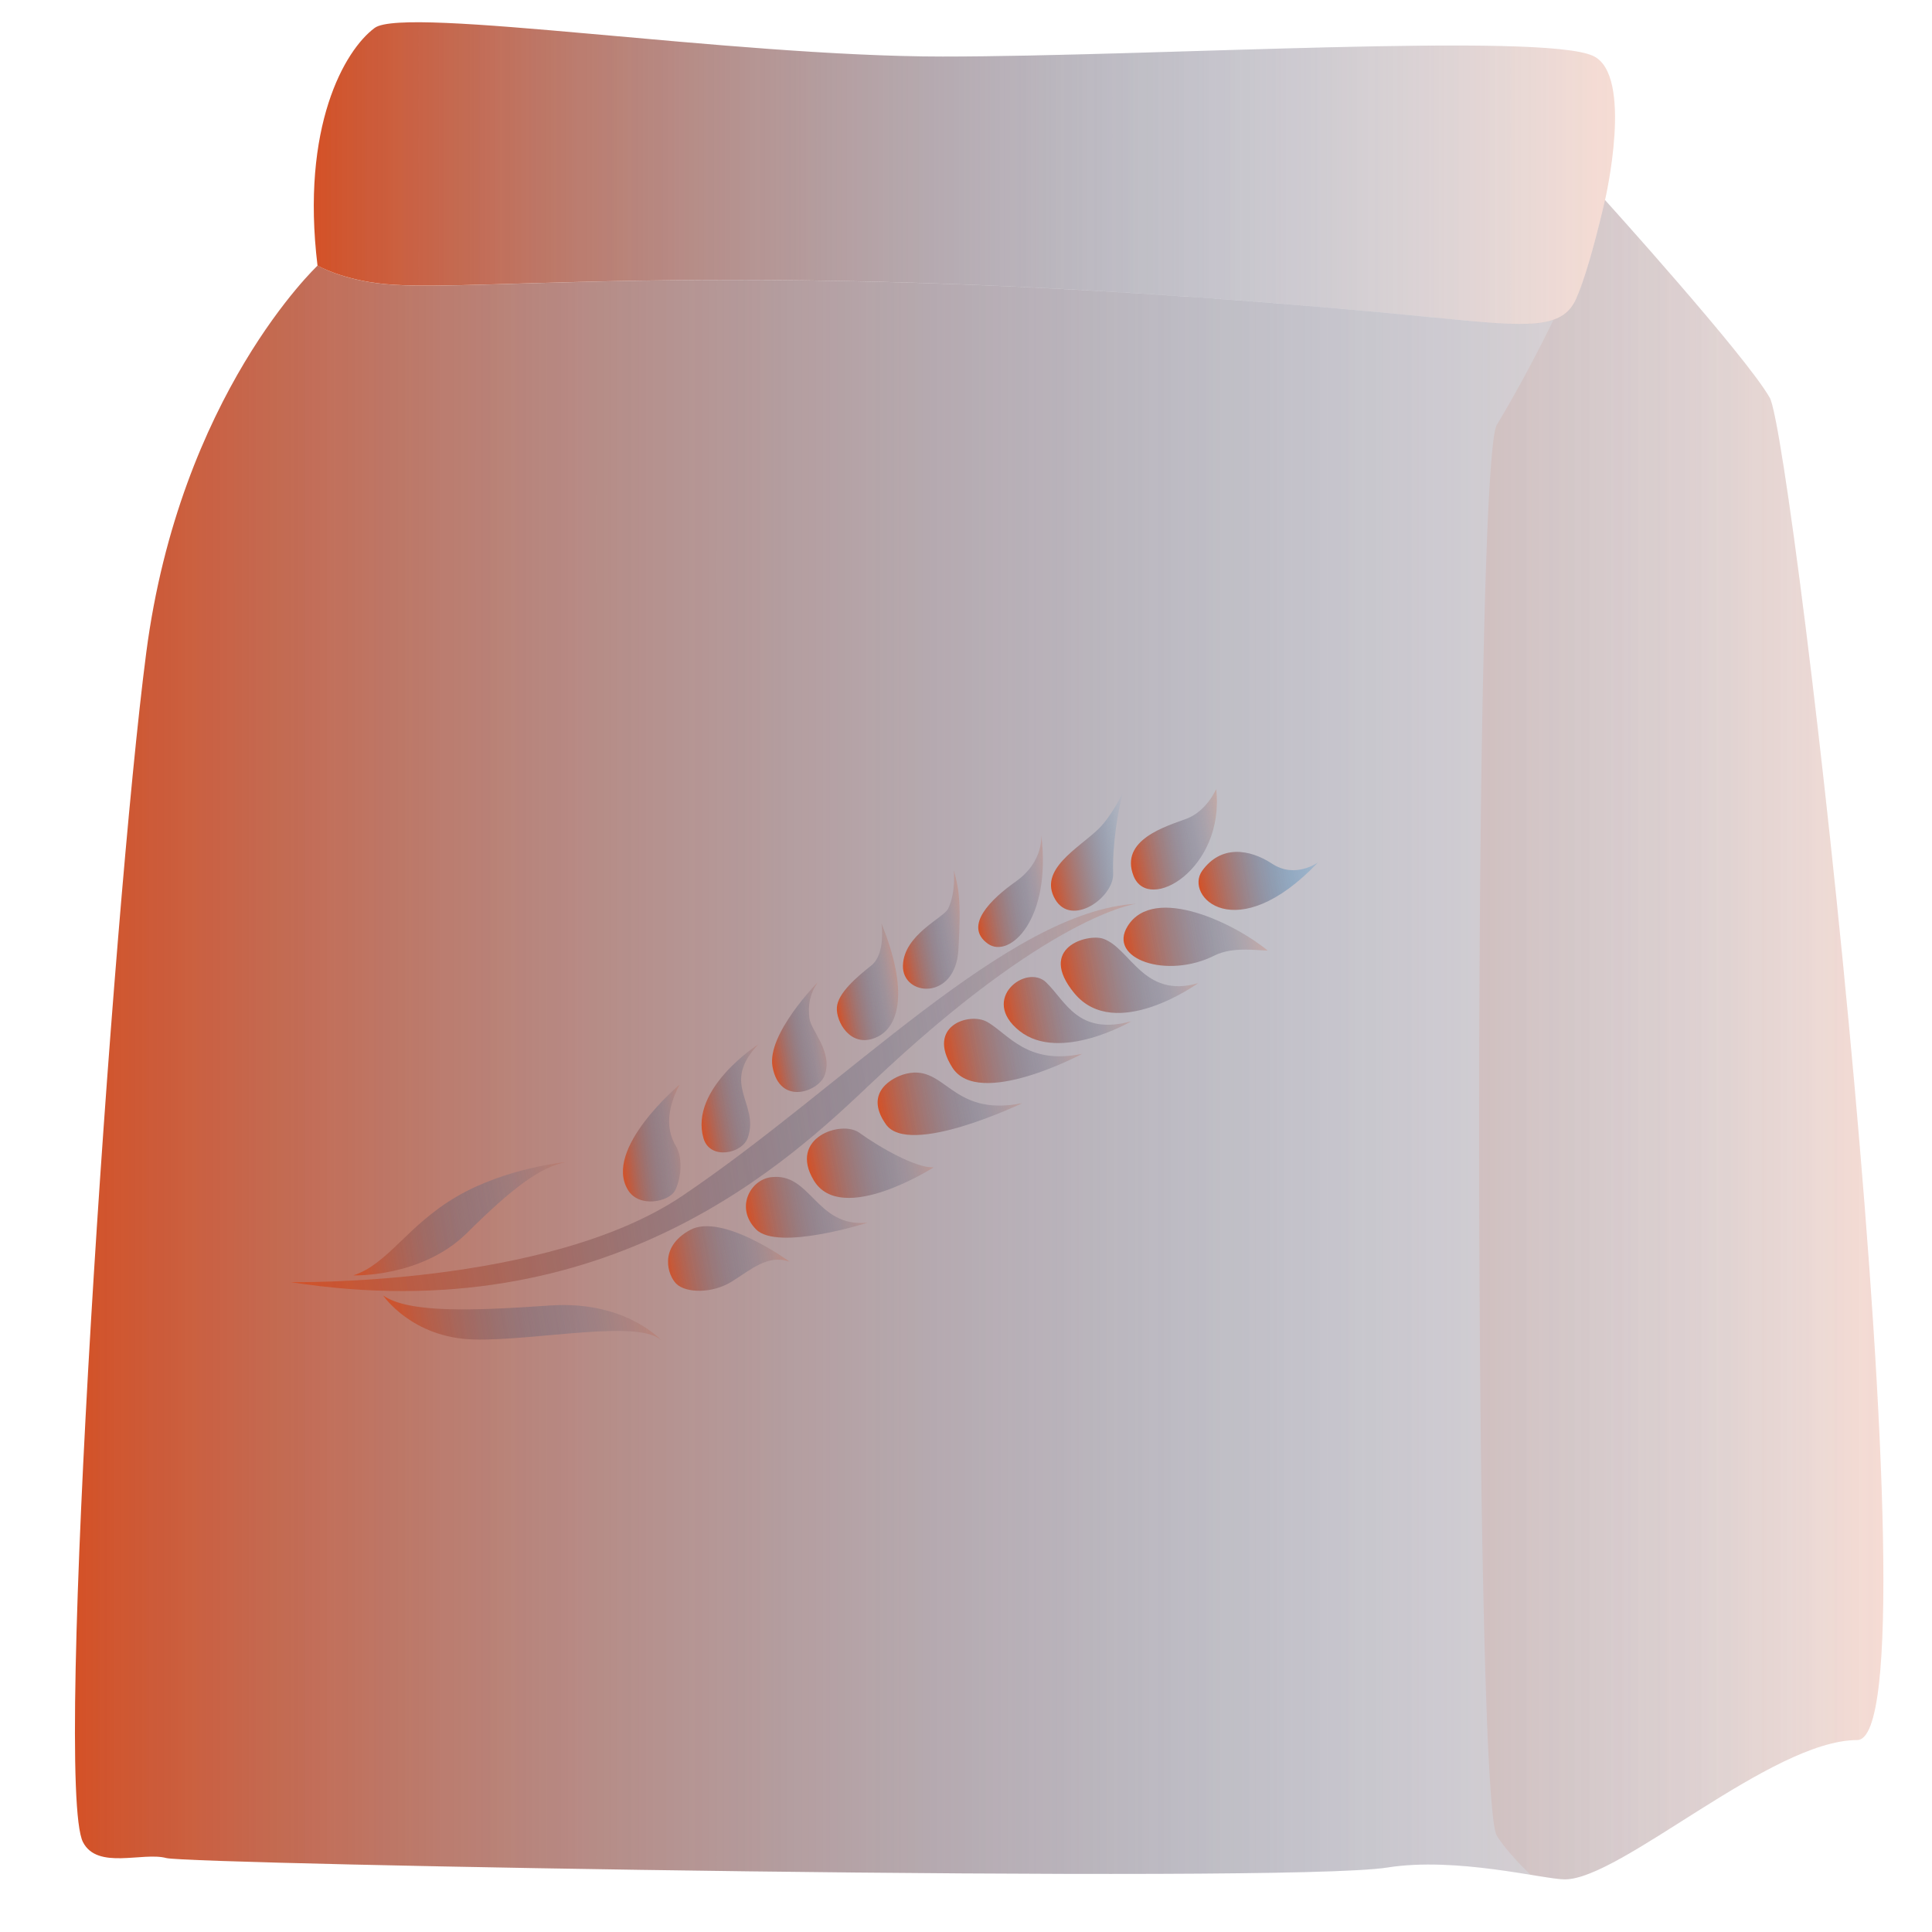 <svg id="Layer_1" data-name="Layer 1" xmlns="http://www.w3.org/2000/svg" xmlns:xlink="http://www.w3.org/1999/xlink" viewBox="0 0 1080 1080"><defs><style>.cls-1{fill:url(#New_Gradient_Swatch_copy_2);}.cls-11,.cls-13,.cls-15,.cls-17,.cls-19,.cls-2,.cls-21,.cls-23,.cls-25,.cls-27,.cls-29,.cls-31,.cls-33,.cls-35,.cls-37,.cls-39,.cls-41,.cls-43,.cls-45,.cls-5,.cls-7,.cls-9{opacity:0.2;}.cls-2{fill:url(#linear-gradient);}.cls-3{opacity:0.1;fill:url(#New_Gradient_Swatch_copy_2-2);}.cls-4{fill:url(#New_Gradient_Swatch_copy_2-3);}.cls-5{fill:url(#linear-gradient-2);}.cls-6{fill:url(#linear-gradient-3);}.cls-7{fill:url(#linear-gradient-4);}.cls-8{fill:url(#linear-gradient-5);}.cls-9{fill:url(#linear-gradient-6);}.cls-10{fill:url(#linear-gradient-7);}.cls-11{fill:url(#linear-gradient-8);}.cls-12{fill:url(#linear-gradient-9);}.cls-13{fill:url(#linear-gradient-10);}.cls-14{fill:url(#linear-gradient-11);}.cls-15{fill:url(#linear-gradient-12);}.cls-16{fill:url(#linear-gradient-13);}.cls-17{fill:url(#linear-gradient-14);}.cls-18{fill:url(#linear-gradient-15);}.cls-19{fill:url(#linear-gradient-16);}.cls-20{fill:url(#linear-gradient-17);}.cls-21{fill:url(#linear-gradient-18);}.cls-22{fill:url(#linear-gradient-19);}.cls-23{fill:url(#linear-gradient-20);}.cls-24{fill:url(#linear-gradient-21);}.cls-25{fill:url(#linear-gradient-22);}.cls-26{fill:url(#linear-gradient-23);}.cls-27{fill:url(#linear-gradient-24);}.cls-28{fill:url(#linear-gradient-25);}.cls-29{fill:url(#linear-gradient-26);}.cls-30{fill:url(#linear-gradient-27);}.cls-31{fill:url(#linear-gradient-28);}.cls-32{fill:url(#linear-gradient-29);}.cls-33{fill:url(#linear-gradient-30);}.cls-34{fill:url(#linear-gradient-31);}.cls-35{fill:url(#linear-gradient-32);}.cls-36,.cls-37{fill:url(#linear-gradient-33);}.cls-38{fill:url(#linear-gradient-35);}.cls-39{fill:url(#linear-gradient-36);}.cls-40{fill:url(#linear-gradient-37);}.cls-41{fill:url(#linear-gradient-38);}.cls-42{fill:url(#linear-gradient-39);}.cls-43{fill:url(#linear-gradient-40);}.cls-44{fill:url(#linear-gradient-41);}.cls-45{fill:url(#linear-gradient-42);}</style><linearGradient id="New_Gradient_Swatch_copy_2" x1="41.89" y1="581.19" x2="1052.83" y2="581.19" gradientUnits="userSpaceOnUse"><stop offset="0" stop-color="#d45127"/><stop offset="1" stop-color="#2383c5" stop-opacity="0"/></linearGradient><linearGradient id="linear-gradient" x1="41.89" y1="581.19" x2="1052.83" y2="581.19" gradientUnits="userSpaceOnUse"><stop offset="0" stop-color="#2383c5" stop-opacity="0"/><stop offset="1" stop-color="#d45127"/></linearGradient><linearGradient id="New_Gradient_Swatch_copy_2-2" x1="826.84" y1="581.19" x2="1052.83" y2="581.19" xlink:href="#New_Gradient_Swatch_copy_2"/><linearGradient id="New_Gradient_Swatch_copy_2-3" x1="175.44" y1="96.75" x2="902.81" y2="96.75" xlink:href="#New_Gradient_Swatch_copy_2"/><linearGradient id="linear-gradient-2" x1="175.44" y1="96.75" x2="902.81" y2="96.75" xlink:href="#linear-gradient"/><linearGradient id="linear-gradient-3" x1="217.04" y1="852.4" x2="366.31" y2="844.48" gradientTransform="translate(-98.21 -70.67) rotate(-6.83)" xlink:href="#New_Gradient_Swatch_copy_2"/><linearGradient id="linear-gradient-4" x1="217.04" y1="852.4" x2="366.31" y2="844.48" gradientTransform="translate(-98.21 -70.67) rotate(-6.83)" xlink:href="#linear-gradient"/><linearGradient id="linear-gradient-5" x1="199.37" y1="792.85" x2="326.85" y2="786.08" gradientTransform="translate(-98.21 -70.67) rotate(-6.83)" xlink:href="#New_Gradient_Swatch_copy_2"/><linearGradient id="linear-gradient-6" x1="199.37" y1="792.85" x2="326.85" y2="786.08" gradientTransform="translate(-98.21 -70.67) rotate(-6.83)" xlink:href="#linear-gradient"/><linearGradient id="linear-gradient-7" x1="218.96" y1="837.51" x2="276.14" y2="834.48" gradientTransform="matrix(1.16, -0.15, 0.16, 1.23, -16.23, -286.97)" xlink:href="#New_Gradient_Swatch_copy_2"/><linearGradient id="linear-gradient-8" x1="218.96" y1="837.51" x2="276.14" y2="834.48" gradientTransform="matrix(1.16, -0.15, 0.16, 1.23, -16.23, -286.97)" xlink:href="#linear-gradient"/><linearGradient id="linear-gradient-9" x1="357.07" y1="771.57" x2="394.93" y2="771.57" gradientTransform="translate(-107.86 -76.26) rotate(-7.46)" xlink:href="#New_Gradient_Swatch_copy_2"/><linearGradient id="linear-gradient-10" x1="357.07" y1="771.57" x2="394.93" y2="771.57" gradientTransform="translate(-107.86 -76.26) rotate(-7.46)" xlink:href="#linear-gradient"/><linearGradient id="linear-gradient-11" x1="403.24" y1="753.66" x2="443.02" y2="751.55" gradientTransform="translate(-107.86 -76.26) rotate(-7.46)" xlink:href="#New_Gradient_Swatch_copy_2"/><linearGradient id="linear-gradient-12" x1="403.24" y1="753.66" x2="443.02" y2="751.55" gradientTransform="translate(-107.86 -76.26) rotate(-7.46)" xlink:href="#linear-gradient"/><linearGradient id="linear-gradient-13" x1="422.89" y1="817.16" x2="488.31" y2="813.69" gradientTransform="translate(-107.86 -76.26) rotate(-7.46)" xlink:href="#New_Gradient_Swatch_copy_2"/><linearGradient id="linear-gradient-14" x1="422.89" y1="817.16" x2="488.31" y2="813.69" gradientTransform="translate(-107.86 -76.26) rotate(-7.46)" xlink:href="#linear-gradient"/><linearGradient id="linear-gradient-15" x1="447.12" y1="724.43" x2="480.46" y2="722.66" gradientTransform="translate(-107.86 -76.26) rotate(-7.46)" xlink:href="#New_Gradient_Swatch_copy_2"/><linearGradient id="linear-gradient-16" x1="447.12" y1="724.43" x2="480.46" y2="722.66" gradientTransform="translate(-107.86 -76.26) rotate(-7.46)" xlink:href="#linear-gradient"/><linearGradient id="linear-gradient-17" x1="460.2" y1="797.17" x2="529.19" y2="793.51" gradientTransform="translate(-107.86 -76.26) rotate(-7.46)" xlink:href="#New_Gradient_Swatch_copy_2"/><linearGradient id="linear-gradient-18" x1="460.2" y1="797.17" x2="529.19" y2="793.51" gradientTransform="translate(-107.86 -76.26) rotate(-7.46)" xlink:href="#linear-gradient"/><linearGradient id="linear-gradient-19" x1="486.81" y1="698.48" x2="523.34" y2="696.55" gradientTransform="translate(-107.86 -76.26) rotate(-7.46)" xlink:href="#New_Gradient_Swatch_copy_2"/><linearGradient id="linear-gradient-20" x1="486.81" y1="698.48" x2="523.34" y2="696.55" gradientTransform="translate(-107.86 -76.26) rotate(-7.46)" xlink:href="#linear-gradient"/><linearGradient id="linear-gradient-21" x1="526.26" y1="674.46" x2="564.61" y2="672.43" gradientTransform="translate(-107.86 -76.26) rotate(-7.46)" xlink:href="#New_Gradient_Swatch_copy_2"/><linearGradient id="linear-gradient-22" x1="526.26" y1="674.46" x2="564.61" y2="672.43" gradientTransform="translate(-107.86 -76.26) rotate(-7.46)" xlink:href="#linear-gradient"/><linearGradient id="linear-gradient-23" x1="503.45" y1="769.27" x2="582.98" y2="765.05" gradientTransform="translate(-107.86 -76.26) rotate(-7.46)" xlink:href="#New_Gradient_Swatch_copy_2"/><linearGradient id="linear-gradient-24" x1="503.45" y1="769.27" x2="582.98" y2="765.05" gradientTransform="translate(-107.86 -76.26) rotate(-7.46)" xlink:href="#linear-gradient"/><linearGradient id="linear-gradient-25" x1="544.62" y1="744.66" x2="619.76" y2="740.67" gradientTransform="translate(-107.86 -76.26) rotate(-7.46)" xlink:href="#New_Gradient_Swatch_copy_2"/><linearGradient id="linear-gradient-26" x1="544.62" y1="744.66" x2="619.76" y2="740.67" gradientTransform="translate(-107.86 -76.26) rotate(-7.46)" xlink:href="#linear-gradient"/><linearGradient id="linear-gradient-27" x1="570.94" y1="658.8" x2="615.11" y2="656.46" gradientTransform="translate(-107.86 -76.26) rotate(-7.46)" xlink:href="#New_Gradient_Swatch_copy_2"/><linearGradient id="linear-gradient-28" x1="570.94" y1="658.8" x2="615.11" y2="656.46" gradientTransform="translate(-107.86 -76.26) rotate(-7.46)" xlink:href="#linear-gradient"/><linearGradient id="linear-gradient-29" x1="580.66" y1="726.9" x2="649.18" y2="723.26" gradientTransform="translate(-107.86 -76.26) rotate(-7.46)" xlink:href="#New_Gradient_Swatch_copy_2"/><linearGradient id="linear-gradient-30" x1="580.66" y1="726.9" x2="649.18" y2="723.26" gradientTransform="translate(-107.86 -76.26) rotate(-7.46)" xlink:href="#linear-gradient"/><linearGradient id="linear-gradient-31" x1="615.35" y1="712.07" x2="689.06" y2="708.15" gradientTransform="translate(-107.86 -76.26) rotate(-7.46)" xlink:href="#New_Gradient_Swatch_copy_2"/><linearGradient id="linear-gradient-32" x1="615.35" y1="712.07" x2="689.06" y2="708.15" gradientTransform="translate(-107.86 -76.26) rotate(-7.46)" xlink:href="#linear-gradient"/><linearGradient id="linear-gradient-33" x1="614.32" y1="642.83" x2="663.95" y2="640.2" gradientTransform="translate(-107.86 -76.26) rotate(-7.46)" xlink:href="#New_Gradient_Swatch_copy_2"/><linearGradient id="linear-gradient-35" x1="651.63" y1="695.41" x2="729.7" y2="691.26" gradientTransform="translate(-107.86 -76.26) rotate(-7.46)" xlink:href="#New_Gradient_Swatch_copy_2"/><linearGradient id="linear-gradient-36" x1="651.63" y1="695.41" x2="729.7" y2="691.26" gradientTransform="translate(-107.86 -76.26) rotate(-7.46)" xlink:href="#linear-gradient"/><linearGradient id="linear-gradient-37" x1="660.54" y1="642.72" x2="715.15" y2="639.82" gradientTransform="translate(-107.86 -76.26) rotate(-7.46)" xlink:href="#New_Gradient_Swatch_copy_2"/><linearGradient id="linear-gradient-38" x1="660.54" y1="642.72" x2="715.15" y2="639.82" gradientTransform="translate(-107.86 -76.26) rotate(-7.46)" xlink:href="#linear-gradient"/><linearGradient id="linear-gradient-39" x1="697.27" y1="668.79" x2="765.1" y2="665.19" gradientTransform="translate(-107.86 -76.26) rotate(-7.46)" xlink:href="#New_Gradient_Swatch_copy_2"/><linearGradient id="linear-gradient-40" x1="697.27" y1="668.79" x2="765.1" y2="665.19" gradientTransform="translate(-107.86 -76.26) rotate(-7.46)" gradientUnits="userSpaceOnUse"><stop offset="0" stop-color="#2383c5" stop-opacity="0"/><stop offset="1" stop-color="#2383c5"/></linearGradient><linearGradient id="linear-gradient-41" x1="162.35" y1="759.35" x2="663.62" y2="732.74" gradientTransform="translate(-98.21 -70.67) rotate(-6.83)" xlink:href="#New_Gradient_Swatch_copy_2"/><linearGradient id="linear-gradient-42" x1="162.35" y1="759.35" x2="663.62" y2="732.74" gradientTransform="translate(-98.21 -70.67) rotate(-6.83)" xlink:href="#linear-gradient"/></defs><path class="cls-1" d="M989.29,222.33c-13.15-23.17-92.07-110.51-92.07-110.51s-8.65,38.8-16.33,55.59S853.45,182.59,807,178c-373.27-37.1-536.53-13.72-592-19.19-24-2.36-37.43-10.37-37.43-10.37s-77,72.13-95.83,216.51S29.86,997.67,46.38,1029.75c8.07,15.68,33.43,5.35,46.58,8.91s624.95,14.45,682.52,5.3c38.66-6.14,87.18,6.55,99.19,6.61,31.17.15,115.56-77.86,163.48-77.86S1002.45,245.5,989.29,222.33Z"/><path class="cls-2" d="M989.29,222.33c-13.15-23.17-92.07-110.51-92.07-110.51s-8.65,38.8-16.33,55.59S853.45,182.59,807,178c-373.27-37.1-536.53-13.72-592-19.19-24-2.36-37.43-10.37-37.43-10.37s-77,72.13-95.83,216.51S29.86,997.67,46.38,1029.75c8.07,15.68,33.43,5.35,46.58,8.91s624.95,14.45,682.52,5.3c38.66-6.14,87.18,6.55,99.19,6.61,31.17.15,115.56-77.86,163.48-77.86S1002.45,245.5,989.29,222.33Z"/><path class="cls-3" d="M989.29,222.33c-13.15-23.17-92.07-110.51-92.07-110.51s-8.65,38.8-16.33,55.59a20.13,20.13,0,0,1-12.4,11.27C860,196,849.11,216.91,836.75,237.46c-13.27,22.07-13.17,767.88,0,788.76,4.21,6.68,11.23,14.39,18.83,21.79,8.76,1.41,15.53,2.54,19.09,2.56,31.17.15,115.56-77.86,163.48-77.86S1002.45,245.5,989.29,222.33Z"/><path class="cls-4" d="M215,158.78C270.47,164.25,433.73,140.87,807,178c46.45,4.62,66.21,6.24,73.89-10.56s16.33-55.59,16.33-55.59,16.3-70.11-6.73-80.63C861.64,18,645.42,31.61,527,31.61s-300.65-28.52-317.56-16-41.34,55.36-31.95,132.84C177.52,148.41,191,156.42,215,158.78Z"/><path class="cls-5" d="M215,158.78C270.47,164.25,433.73,140.87,807,178c46.45,4.62,66.21,6.24,73.89-10.56s16.33-55.59,16.33-55.59,16.3-70.11-6.73-80.63C861.64,18,645.42,31.61,527,31.61s-300.65-28.52-317.56-16-41.34,55.36-31.95,132.84C177.52,148.41,191,156.42,215,158.78Z"/><path class="cls-6" d="M214.18,724.18s15.93,23.61,50.44,24.59,94.36-12,105.77,1.18c0,0-20-23.13-63-20.16S228.47,734.14,214.18,724.18Z"/><path class="cls-7" d="M214.18,724.18s15.93,23.61,50.44,24.59,94.36-12,105.77,1.18c0,0-20-23.13-63-20.16S228.47,734.14,214.18,724.18Z"/><path class="cls-8" d="M197.52,712.94s38.24,1.4,63.66-23.84,40.59-36.46,54.91-39.45c0,0-33.12,3.11-60.77,19.23S216.89,706.66,197.52,712.94Z"/><path class="cls-9" d="M197.52,712.94s38.24,1.4,63.66-23.84,40.59-36.46,54.91-39.45c0,0-33.12,3.11-60.77,19.23S216.89,706.66,197.52,712.94Z"/><path class="cls-10" d="M441.5,705.35s-37.71-27.59-55.73-17.78-12.32,25.67-7.63,30.15c5.39,5.14,20,5.51,31-1.36S429.34,701,441.5,705.35Z"/><path class="cls-11" d="M441.5,705.35s-37.71-27.59-55.73-17.78-12.32,25.67-7.63,30.15c5.39,5.14,20,5.51,31-1.36S429.34,701,441.5,705.35Z"/><path class="cls-12" d="M379.86,606.36s-42.89,35.91-28.79,58.9c6.26,10.22,23.11,6.46,26.31.2s4.61-17.76.39-24.88S371.38,622.44,379.86,606.36Z"/><path class="cls-13" d="M379.86,606.36s-42.89,35.91-28.79,58.9c6.26,10.22,23.11,6.46,26.31.2s4.61-17.76.39-24.88S371.38,622.44,379.86,606.36Z"/><path class="cls-14" d="M423.91,583.79s-38.61,24.72-30.66,52.47c3.56,12.42,21.82,8.76,24.87-.51C424.48,616.42,402.49,606.31,423.91,583.79Z"/><path class="cls-15" d="M423.91,583.79s-38.61,24.72-30.66,52.47c3.56,12.42,21.82,8.76,24.87-.51C424.48,616.42,402.49,606.31,423.91,583.79Z"/><path class="cls-16" d="M485,683.49s-50.1,16-62.3,3.78c-11.87-11.95-3.4-27.67,8.22-29.19C453.46,655.13,456,686.37,485,683.49Z"/><path class="cls-17" d="M485,683.49s-50.1,16-62.3,3.78c-11.87-11.95-3.4-27.67,8.22-29.19C453.46,655.13,456,686.37,485,683.49Z"/><path class="cls-18" d="M457.07,549.15s-28.5,28.93-25.23,47.11c4,22.29,26.1,13.86,29.26,4.57,4.48-13.19-7.93-24.78-8.67-31.8S452.48,556,457.07,549.15Z"/><path class="cls-19" d="M457.07,549.15s-28.5,28.93-25.23,47.11c4,22.29,26.1,13.86,29.26,4.57,4.48-13.19-7.93-24.78-8.67-31.8S452.48,556,457.07,549.15Z"/><path class="cls-20" d="M521.91,652.55s-51.54,33-67,7.29c-14.36-23.91,15.46-33.81,25.4-26.66C492.75,642.12,512.48,653.06,521.91,652.55Z"/><path class="cls-21" d="M521.91,652.55s-51.54,33-67,7.29c-14.36-23.91,15.46-33.81,25.4-26.66C492.75,642.12,512.48,653.06,521.91,652.55Z"/><path class="cls-22" d="M492.72,516.18s2.6,17-5.67,23.56-18.61,15.4-19.22,23.33,7.46,22.75,21.41,17.09S507.81,553.27,492.72,516.18Z"/><path class="cls-23" d="M492.72,516.18s2.6,17-5.67,23.56-18.61,15.4-19.22,23.33,7.46,22.75,21.41,17.09S507.81,553.27,492.72,516.18Z"/><path class="cls-24" d="M533.18,486.42S534.45,498.85,530,508c-2.48,5.12-24.75,14.43-25.25,31.73s29.29,20,31-8.75S535.73,496.13,533.18,486.42Z"/><path class="cls-25" d="M533.18,486.42S534.45,498.85,530,508c-2.48,5.12-24.75,14.43-25.25,31.73s29.29,20,31-8.75S535.73,496.13,533.18,486.42Z"/><path class="cls-26" d="M571.42,616.68s-63.2,30.36-76.21,11.81,5.18-26.37,9.33-27.7C528.68,593.07,530.51,624.89,571.42,616.68Z"/><path class="cls-27" d="M571.42,616.68s-63.2,30.36-76.21,11.81,5.18-26.37,9.33-27.7C528.68,593.07,530.51,624.89,571.42,616.68Z"/><path class="cls-28" d="M605,589.07s-57.92,31-72.67,7.64,9.67-31,19.48-25.47C563.81,578.06,574.11,595.54,605,589.07Z"/><path class="cls-29" d="M605,589.07s-57.92,31-72.67,7.64,9.67-31,19.48-25.47C563.81,578.06,574.11,595.54,605,589.07Z"/><path class="cls-30" d="M582,466.33s2,15.08-14.23,26.51c-13.35,9.41-29.53,24.71-15.54,34.71C564.35,536.19,588.08,513.91,582,466.33Z"/><path class="cls-31" d="M582,466.33s2,15.08-14.23,26.51c-13.35,9.41-29.53,24.71-15.54,34.71C564.35,536.19,588.08,513.91,582,466.33Z"/><path class="cls-32" d="M632.42,570.9s-39.85,23.29-62.45,5.44,3.8-37.92,14.88-27.14S602.63,579,632.42,570.9Z"/><path class="cls-33" d="M632.42,570.9s-39.85,23.29-62.45,5.44,3.8-37.92,14.88-27.14S602.63,579,632.42,570.9Z"/><path class="cls-34" d="M669.79,549.58s-46.32,33.43-69.26,5.6c-21-25.54,7.51-33.4,16.17-30.41C631.9,530,639.19,558.51,669.79,549.58Z"/><path class="cls-35" d="M669.79,549.58s-46.32,33.43-69.26,5.6c-21-25.54,7.51-33.4,16.17-30.41C631.9,530,639.19,558.51,669.79,549.58Z"/><path class="cls-36" d="M628.07,442.38s-6.43,13.62-14,21c-11,10.7-33.9,22.74-24.24,39.32,9.18,15.77,32.91-1,32.43-14.42C621.69,473.29,624.94,451.85,628.07,442.38Z"/><path class="cls-37" d="M628.07,442.38s-6.43,13.62-14,21c-11,10.7-33.9,22.74-24.24,39.32,9.18,15.77,32.91-1,32.43-14.42C621.69,473.29,624.94,451.85,628.07,442.38Z"/><path class="cls-38" d="M708.59,531.35C691,516.67,645.17,494,630.38,517.68,618.9,536,652.27,547.57,678.9,534.14,689.17,529,702.76,531.38,708.59,531.35Z"/><path class="cls-39" d="M708.59,531.35C691,516.67,645.17,494,630.38,517.68,618.9,536,652.27,547.57,678.9,534.14,689.17,529,702.76,531.38,708.59,531.35Z"/><path class="cls-40" d="M679.86,441.1s-5.32,12.38-16.63,16.6-37.41,11.7-29.6,31.86C641.9,510.88,684.79,485.73,679.86,441.1Z"/><path class="cls-41" d="M679.86,441.1s-5.32,12.38-16.63,16.6-37.41,11.7-29.6,31.86C641.9,510.88,684.79,485.73,679.86,441.1Z"/><path class="cls-42" d="M736.81,482.07s-12.65,9.32-25.63.8-28.75-10.47-39.11,3.84S690.92,530.24,736.81,482.07Z"/><path class="cls-43" d="M736.81,482.07s-12.65,9.32-25.63.8-28.75-10.47-39.11,3.84S690.92,530.24,736.81,482.07Z"/><path class="cls-44" d="M162.45,716.71s143.46,2.7,219-48.23c91.11-61.42,182.06-159.16,253.7-163.26,0,0-48.43,5.8-147.9,100.08C441.8,648.4,340.46,744.62,162.45,716.71Z"/><path class="cls-45" d="M162.45,716.71s143.46,2.7,219-48.23c91.11-61.42,182.06-159.16,253.7-163.26,0,0-48.43,5.8-147.9,100.08C441.8,648.4,340.46,744.62,162.45,716.71Z"/></svg>